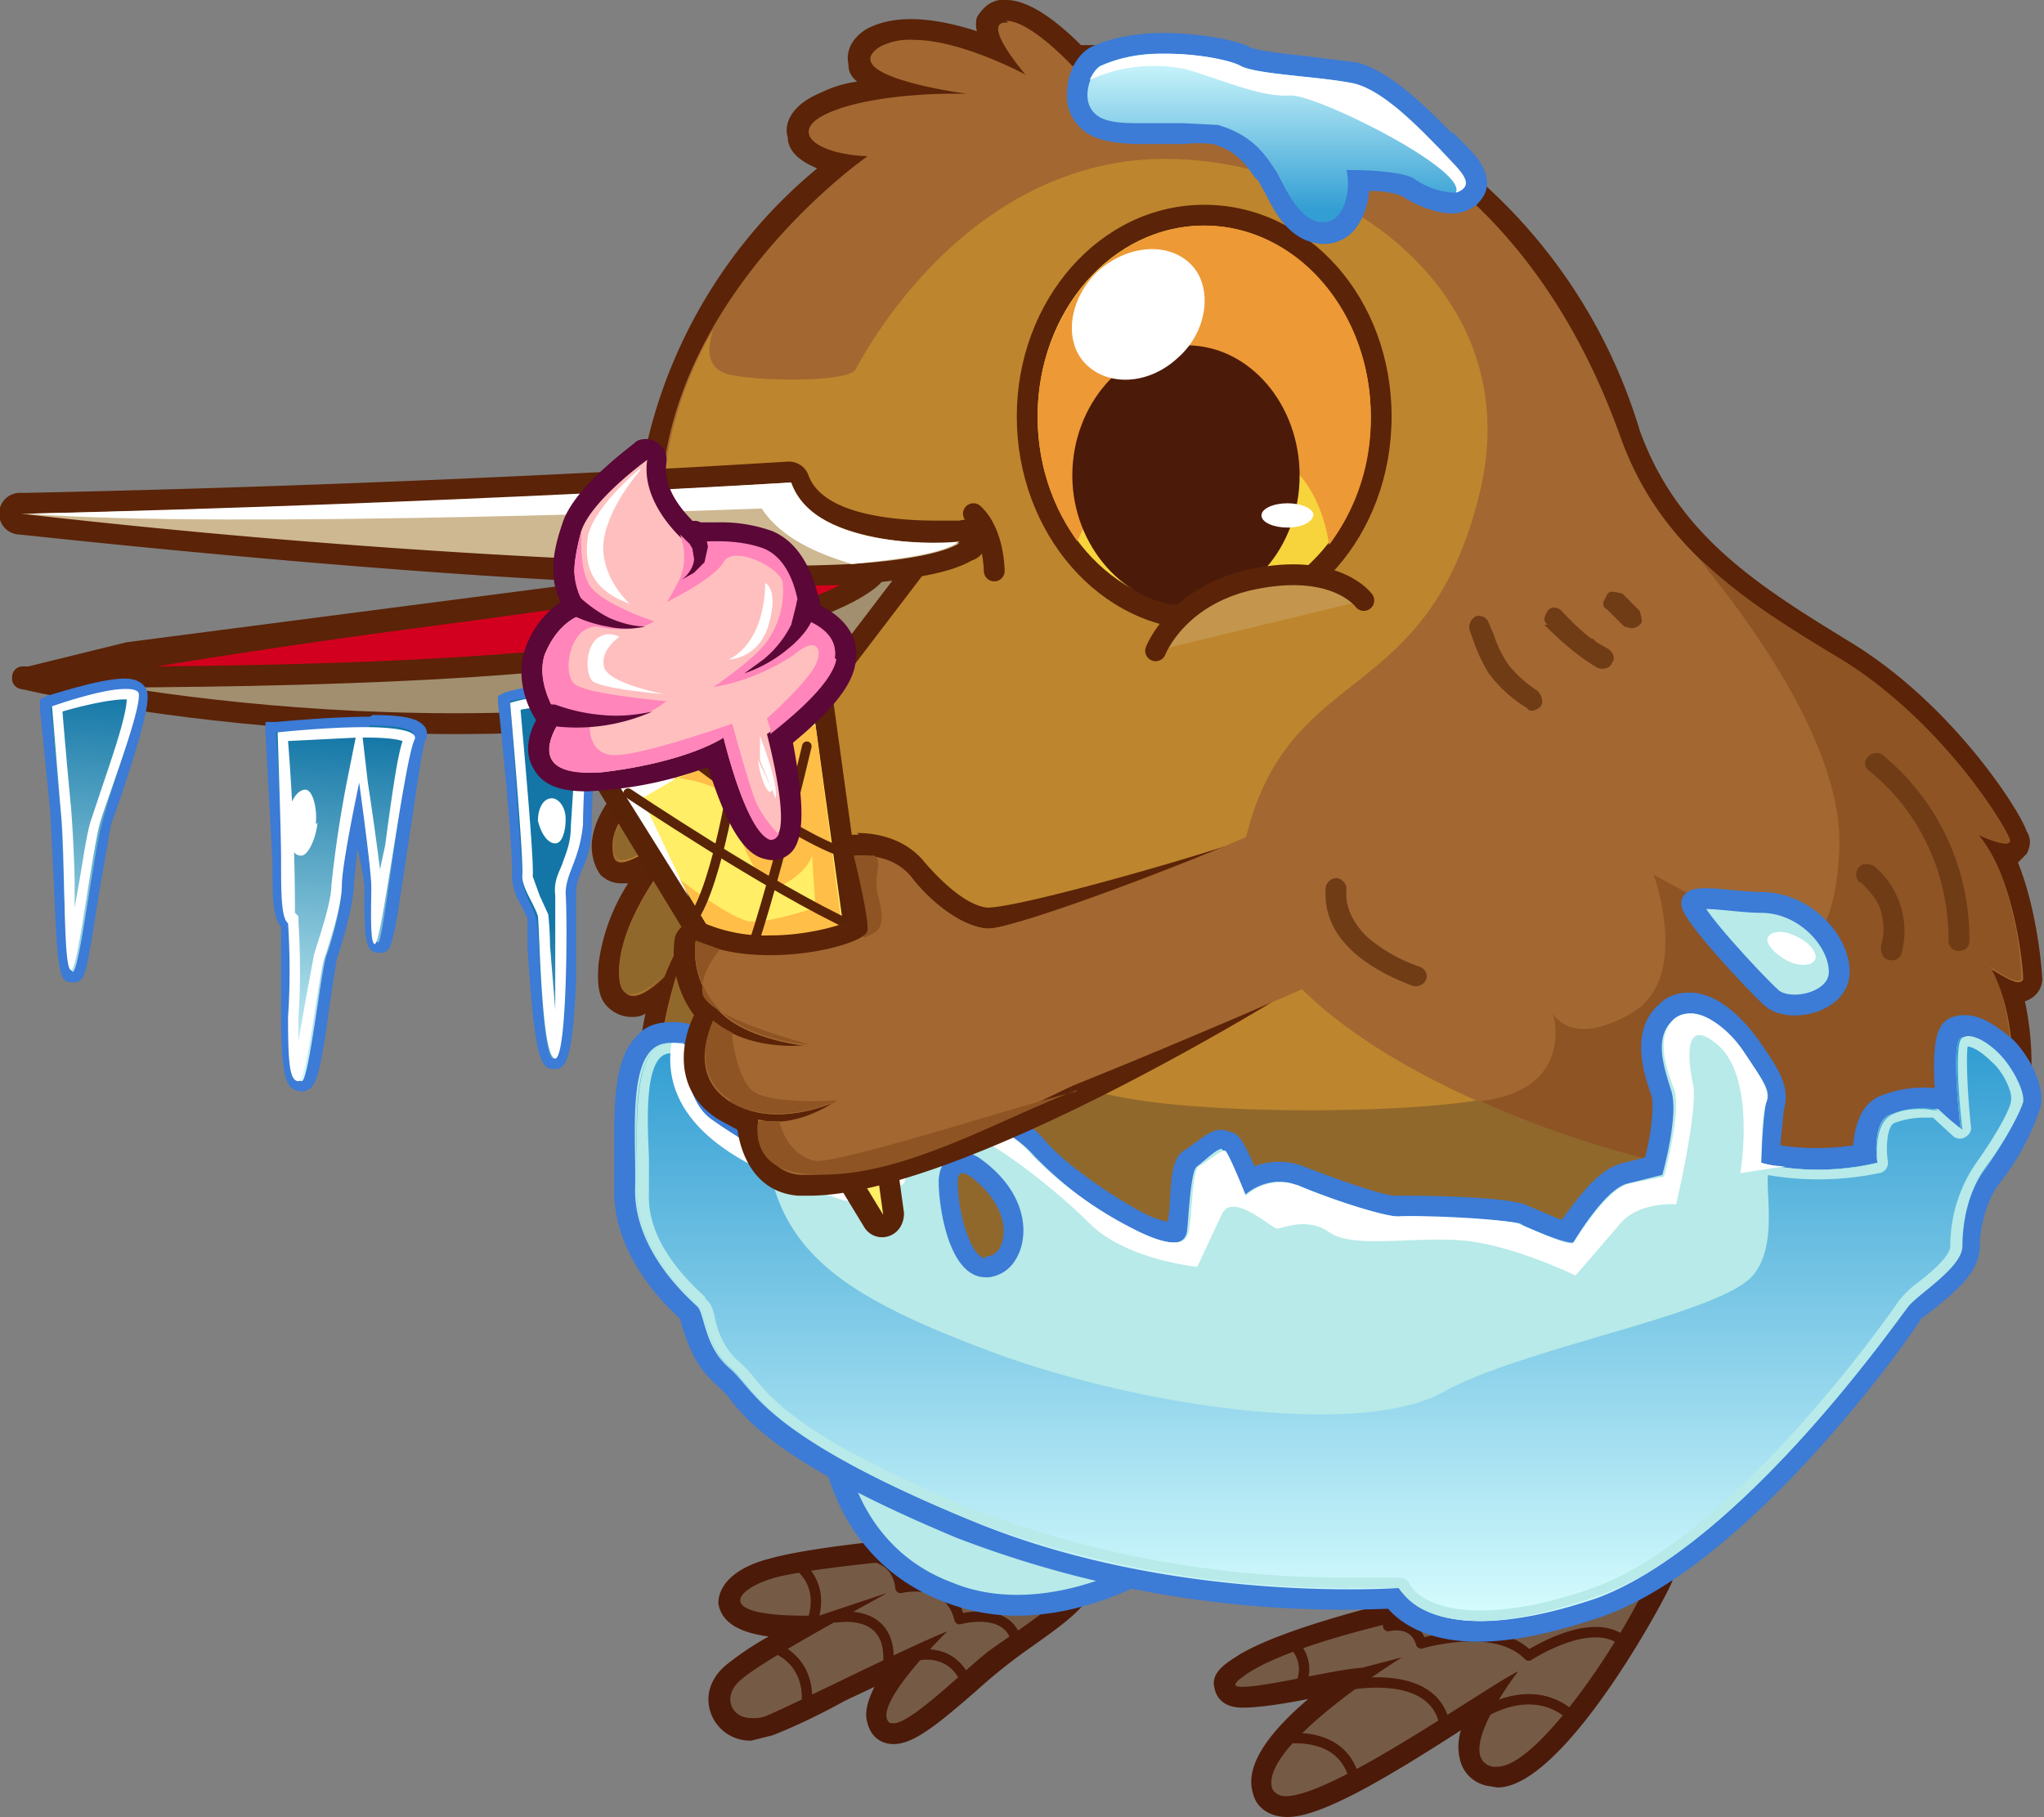 <svg xmlns="http://www.w3.org/2000/svg" xmlns:xlink="http://www.w3.org/1999/xlink" id="Layer_2" data-name="Layer 2" viewBox="0 0 117.8 104.7"><rect x="0" y="0" width="117.8" height="104.7" fill="#808080" stroke="none"/><defs><linearGradient id="linear-gradient" x1="76.6" x2="76.6" y1="94.2" y2="60.6" gradientUnits="userSpaceOnUse"><stop offset="0" stop-color="#dbffff"/><stop offset="1" stop-color="#339ed3"/></linearGradient><linearGradient xlink:href="#linear-gradient" id="linear-gradient-2" x1="73.6" x2="73.6" y1="2.6" y2="12.1"/><linearGradient id="linear-gradient-3" x1="88.2" x2="88.2" y1="259.8" y2="238.8" gradientTransform="rotate(-4 -2600.4 897.3)" gradientUnits="userSpaceOnUse"><stop offset="0" stop-color="#dbffff"/><stop offset="1" stop-color="#1376a6"/></linearGradient><linearGradient xlink:href="#linear-gradient-3" id="linear-gradient-4" x1="72.9" x2="72.9" y1="179.4" y2="158.4" gradientTransform="rotate(4 1710.8 -658.5)"/><linearGradient xlink:href="#linear-gradient-3" id="linear-gradient-5" x1="59.6" x2="59.6" y1="176.8" y2="155.6" gradientTransform="rotate(4 1691 -675)"/><style>.cls-2{fill:#5b2307}.cls-4{fill:#fff}.cls-8{fill:#3c7bd6}.cls-10{stroke:#4c1a09;stroke-width:.6px}.cls-10,.cls-16{stroke-linecap:round;stroke-linejoin:round;fill:none}.cls-17{fill:#8e5424}.cls-19{fill:#b7eae8}.cls-20{fill:#4c1a09}.cls-22{fill:#a36731}.cls-23{fill:#5b0737}.cls-27{fill:#755b46}.cls-16{stroke:#592308;stroke-width:.55px}</style></defs><g id="Layer_1-2" data-name="Layer 1"><path d="M51.5 100a1 1 0 0 1-1-.8c-.2-.9.7-2.2 1.7-3.5l-3.7 1.8a113.7 113.7 0 0 1-4.2 2l-1 .1c-.8 0-1.4-.4-1.7-1-.3-.8 0-1.7.7-2.3.6-.5 2.2-1.5 4-2.5-2.8 0-4-.5-4.2-1.4-.1-1 1.2-1.7 2.5-2A78.3 78.3 0 0 1 57 89c5.1 0 5.5 1.1 5.6 1.5.4 1.2-1.4 2.5-3.5 4a36.3 36.3 0 0 0-3 2.4c-2.1 1.8-3.6 3-4.5 3Z" class="cls-27"/><path d="M56.9 89.6c2.6 0 4.8.3 5 1 .3 1.2-3.1 3.2-5 4.6-1.5 1.2-4.4 4.1-5.4 4.1-.2 0-.3 0-.4-.3-.3-1.3 3.5-5 3.5-5-2.5 1-8.8 4.2-10.5 4.9a2 2 0 0 1-.8.1c-1.2 0-1.7-1.3-.6-2.2 1.3-1.2 8.5-5 8.4-5l-3.9 1.3h-.8c-5.5 0-3.9-1.6-1.7-2.2 2.3-.6 8.4-1.1 8.4-1.1 1.3-.2 2.6-.2 3.8-.2m0-1.3-4 .3c-.2 0-6 .5-8.5 1.2-2 .5-3 1.5-3 2.6.2 1.2 1.4 1.7 2.9 1.9a17.3 17.3 0 0 0-2.4 1.6c-1 .8-1.3 1.9-.9 2.9a2.4 2.4 0 0 0 2.3 1.5l1.2-.3c.8-.3 2.4-1 4.2-2l1.7-.8c-.4.8-.6 1.5-.4 2.1.2.8.8 1.2 1.5 1.2 1.1 0 2.4-1 4.8-3.1a31.6 31.6 0 0 1 3-2.4c2.4-1.7 4.3-3 3.7-4.7-.2-1-1.2-2-6.1-2Z" class="cls-20"/><path d="M44.5 94.9s2.2.6 2 3.3m1.7-5s3.2-.6 3 2.6M46 90.2s1.6 1 .8 3.3m6 1.9s2.2-.6 3 1.8m-5.8-7.6c.1.1 1.7.1 1.9 1.9 0 0 2.8-.7 3.4 1.8 0 0 2.8-.8 3.3 1.3" class="cls-10"/><path d="M74.1 104c-1 0-1.3-.6-1.3-.9-.5-1.8 2.4-4.5 4.9-6.3l-2 .4c-1.6.3-3.2.6-4 .6-.3 0-1 0-1.1-.6-.2-.6.4-1 1.1-1.4 3.4-2 11.2-3.5 12-3.7.7-.3 7.5-3 10.4-3 .8 0 1.3.2 1.6.6.2.3.3.7 0 1.4-1.3 2.9-6.5 11.3-9.5 11.3h-.4a1.4 1.4 0 0 1-1-1c-.3-.9.2-2.1.8-3.2l-1 .6A31.7 31.7 0 0 1 74 104Z" class="cls-27"/><path d="M94.1 89.7c1 0 1.4.3 1 1.1-1.3 3.2-6.4 11-8.8 11a1 1 0 0 1-.3 0c-2.3-.6 1.5-5.5 1.5-5.5-2 1-10.7 7.2-13.4 7.2-.4 0-.7-.2-.8-.5-.6-2.5 7.5-7.5 7.5-7.5l-2.3.6c-1.6.1-5.5 1.1-6.9 1.1-.6 0-.6-.2.5-.9 3.3-2 11.8-3.6 11.8-3.6s7.3-3 10.2-3m0-1.2c-2.9 0-9.4 2.6-10.5 3-1.1.3-8.8 1.9-12.1 3.8-.6.4-1.8 1-1.5 2 .1.5.5 1.1 1.6 1.1.9 0 2.3-.2 3.8-.5-2 1.7-3.7 3.7-3.2 5.4.2.9 1 1.4 2 1.4 1.9 0 5.5-2.1 10-5a3.1 3.1 0 0 0 0 1.9 2 2 0 0 0 1.5 1.3l.6.1c3.6 0 9-9.6 10-11.7.4-.9.2-1.5 0-1.9-.5-.6-1.2-.9-2.2-.9Z" class="cls-20"/><path d="M74 100.2s3.5-.6 4.1 2.5m-1-5.5s5.7-1.4 6.2 2.4m-8.9-5s1.3 1 .5 2.6M85 99s3-2.3 5.5-.2m-10.5-5.1s1.5-.4 1.9 1c0 0 4.3-1.3 6.2.7 0 0 3.8-2.5 5.6-.7" class="cls-10"/><path d="M58.6 92.5c-1.4 0-2.7-.3-4-.7-6.4-2.5-6.7-9.4-6.7-9.5 0-.3.2-.6.5-.6.7-.2 1.5-.2 2.3-.2 8.2 0 16.7 6.6 17 7 .2 0 .3.2.3.4l-.2.5c-.2.1-4.3 3-9.2 3Z" class="cls-19"/><path d="M50.7 82c8.1 0 16.7 7 16.7 7s-4 2.9-8.8 2.9c-1.2 0-2.5-.2-3.7-.7-6.2-2.3-6.4-9-6.4-9l2.2-.1m0-1.2c-.9 0-1.7 0-2.5.2-.6 0-1 .6-1 1.2 0 .3.4 7.4 7.2 10 1.3.5 2.7.8 4.2.8 5 0 9.3-3 9.5-3.2a1.2 1.2 0 0 0 0-2c-.3-.2-9-7-17.4-7Z" class="cls-8"/><path d="M76 90.4c-1.2 0-2.5 0-3.7-.2C48.4 88 38.3 75.2 37.5 67c-.5-4 0-7.3.7-9.8-.5.3-1.1.8-1.8.8-.3 0-.6-.2-.8-.4-.4-.4-.5-1-.5-2.1a13 13 0 0 1 2.8-6.1c-.8.5-1.5.8-2 .8a1 1 0 0 1-.8-.3c-.4-.3-.4-.9-.4-1.2.1-2.2 2.9-4.3 4-5-.6-1.7-2.2-8-1-17.2A29 29 0 0 1 48.5 9.4c-1.2-.2-2.3-.8-2.4-1.6-.1-.6.1-1.4 1.7-2 1-.4 2.3-.7 3.5-.8-.9-.4-1.6-.8-1.7-1.4 0-.4 0-.9.8-1.4a4.2 4.2 0 0 1 2.3-.5c1.5 0 3.3.5 4.7 1-.3-.5-.5-1-.3-1.4a1 1 0 0 1 .8-.7h.2c1.4 0 3.4 1.9 4 2.6h1.3C82.2 3.2 90.4 15 94 24.9c2.2 6.4 7 9.3 12.6 12.7 6 3.7 9.6 9.8 9.8 10.5.2.4 0 .6 0 .8-.2.1-.4.3-.8.3h-.1c1.3 2.7 1.6 6.4 1.6 7.1 0 .5-.3.9-.8.9l-.3-.1c1 3.1.6 7.2-.2 8-.7.7-3.5 5.7-3.7 6.4-.2 1-14.6 19-36.1 19Z" class="cls-22"/><path d="M58 1.2c1.4 0 3.8 2.6 3.8 2.6h1.5c21 0 27.8 15 30.1 21.4 2.3 6.4 7.1 9.4 12.9 13 5.7 3.5 9.2 9.3 9.5 10.1.1.2 0 .3-.2.3-.5 0-1.6-.5-1.6-.5 2.1 2.4 2.6 7.6 2.6 8.3 0 .1-.1.2-.3.2-.4 0-1.6-.8-1.6-.8 1.8 3 1.4 8.2.6 9-.7.6-3.7 6-3.8 6.6 0 .5-14.3 18.4-35.5 18.4a40.1 40.1 0 0 1-3.6-.1C49.2 87.5 39 75 38 66.9c-1-8 2.3-14 2.3-14-1.4 1.4-2.1 3.4-2.1 3.4s-1 1-1.8 1c-.5 0-.8-.4-.7-1.7.3-3.7 4.3-7.8 4.3-7.8-1.7.4-3.4 1.9-4.2 1.9-.4 0-.5-.3-.5-1 0-2.3 4-4.7 4-4.7s-2.5-6.9-1-17.4C39.9 16 50 9 50 9c-3-.1-4.8-1.5-2-2.6 2-.8 5.2-1 6.8-1h.9s-7.6-1-5-2.7a3.7 3.7 0 0 1 2-.4c2.7 0 6.4 2 6.4 2s-2.5-2.9-1.2-3h.2M58 0h-.4c-.6.1-1 .5-1.3 1a1.6 1.6 0 0 0 0 .8c-1.2-.4-2.6-.7-3.8-.7-1 0-1.9.2-2.6.6-1.1.7-1.1 1.6-1 2 0 .2 0 .6.5 1-.7.1-1.4.3-2 .6-2 .8-2.2 2-2 2.6 0 .8.7 1.4 1.7 1.8a29.1 29.1 0 0 0-10 16.7 42 42 0 0 0 .8 17c-1.4 1-3.7 3-3.8 5.3 0 .2 0 1 .5 1.7.3.3.7.5 1.2.5h.4a11.3 11.3 0 0 0-1.7 4.6c-.1 1.2 0 2 .5 2.5.4.4.9.6 1.4.6.2 0 .5 0 .8-.2a27.7 27.7 0 0 0-.4 8.7c1 8.3 11.1 21.4 35.4 23.8l3.7.1c11.4 0 20.6-5 26.4-9.2a38 38 0 0 0 10.3-10.3v.1c.2-.7 3-5.4 3.5-6 1-1 1.3-4.7.6-7.9.6-.2 1-.7 1-1.3 0-.1-.2-3.7-1.4-6.7l.5-.5c.2-.4.3-.8 0-1.3-.4-1.2-4.2-7.2-10-10.8-5.4-3.3-10.1-6.2-12.3-12.3A31.2 31.2 0 0 0 63.3 2.6h-1c-1-1-2.8-2.6-4.3-2.6Z" class="cls-2"/><path d="M111.5 71.3c.1-.6 3.1-6 3.8-6.6.7-.7 1.1-6-.6-9 0 0 1.8 1.3 1.8.6s-.4-5.8-2.5-8.2c0 0 2.1 1 1.8.2-.3-.8-3.8-6.6-9.5-10.2-3-1.8-5.6-3.4-7.9-5.5s8 8.4 7.6 16.4c-.4 8-4.1 5-4.1 5l-6.6-3.6s2.2 6-1.3 8-4.5 0-4.5 0 1.2 3.9-3.3 4.9c-4.6 1-16.4 1-21.7 0s-12.1-3.2-12.8-7c-.7-3.9-1.4-4.5-1.4-4.5s-5 6.9-5.7 3.6c-.6-3.4.4-5.9.4-5.9s-4.3 2.7-3.9 1a21.9 21.9 0 0 1 1.5-4s-1.8-.7-3.4-2.4c-.9.6-3.8 2.6-3.8 4.6-.1 2.3 2.3-.3 4.7-.9 0 0-4 4.1-4.3 7.8-.3 3.6 2.5.7 2.5.7s.7-2 2-3.5c0 0-3.1 6-2.2 14.1.9 8 11 20.5 34.3 22.8 23.2 2.2 39-17.8 39.1-18.4Z" class="cls-17"/><path fill="#bd852d" d="M100.5 68c-10.8-1.5-31.2-9.4-28.7-19.7 2.5-10.3 10.5-7.4 13.5-20S75 8 64.9 9.3c-10.1 1.4-15.2 11.3-15.6 12-.4.7-5.3.7-7.2.3-1.9-.4-1-2.5-1-2.6a21.8 21.8 0 0 0-2.7 7.6c-1.5 10.5 1 17.4 1 17.4s-4 2.4-4 4.7c-.1 2.3 2.3-.3 4.7-1 0 0-4 4.2-4.3 7.8-.3 3.7 2.5.7 2.5.7s.7-2 2.1-3.4c0 0-3.2 6-2.3 14.1 1 8 11 20.5 34.3 22.7 19.5 1.9 33.7-11.8 37.9-16.6-2-2.6-5.3-4.5-9.8-5Z"/><path fill="#91682c" d="M75 89.8H77.1a25.1 25.1 0 0 0 2-.1l1.2-.2h.6l1.6-.3h.2l1.8-.4.5-.1 1.3-.3.5-.2a49.6 49.6 0 0 0 1.8-.5l1.1-.4.5-.2a57.5 57.5 0 0 0 3.1-1.3l.3-.2 1.2-.6.4-.2 1-.5.5-.3 1-.6.4-.2 1-.7.2-.1 1.3-.9.2-.1 1-.7.3-.3.8-.6.4-.2.7-.6.3-.3.7-.6.3-.2.9-.8.2-.2.6-.6.3-.3.4-.4.4-.3.3-.4.3-.3.3-.3.4-.4.9-1c-2-2.5-5.3-4.4-9.9-5a59.2 59.2 0 0 1-15.2-4.5c-5 .8-15.8.8-20.7-.2-5.2-1-12.1-3.2-12.8-7-.7-3.8-1.4-4.4-1.4-4.4s-5 6.8-5.7 3.5c-.6-3.3.4-5.8.4-5.8s-4.3 2.7-3.9.9a21.9 21.9 0 0 1 1.5-3.9s-1.8-.8-3.4-2.4H39a.2.2 0 0 1 0 .1l-.3.2-.2.1-.3.3a4.2 4.2 0 0 0-.4.2v.1l-.3.3h-.1l-.3.3a9.2 9.2 0 0 0-1 1.2l-.1.1-.2.3v.1l-.2.3v.1l-.2.3v.1a2.9 2.9 0 0 0 0 .4c-.2 2.4 2.3-.3 4.7-.9 0 0-4 4.2-4.4 7.8-.3 3.6 2.6.7 2.6.7s.7-2 2-3.4c0 0-3.1 6-2.2 14C39 75 49 87.5 72.4 89.7a45.7 45.7 0 0 0 2.6.1Z"/><path fill="none" stroke="#5b2307" stroke-linecap="round" stroke-linejoin="round" stroke-width="1.2" d="M57.3 32.9s0-2.2-1.2-3.3"/><path fill="#f7d33c" d="M69.4 35.7c-5.6 0-10.2-5.2-10.2-11.7s4.6-11.6 10.2-11.6 10.2 5.2 10.2 11.7S75 35.7 69.4 35.7Z"/><path d="M69.4 13c5.3 0 9.6 5 9.6 11s-4.3 11-9.6 11-9.6-4.9-9.6-11 4.3-11 9.6-11m0-1.2c-6 0-10.8 5.5-10.8 12.2s4.8 12.3 10.8 12.3S80.2 30.8 80.2 24s-4.8-12.2-10.8-12.2Z" class="cls-2"/><path fill="#ed9935" d="M69.4 13c-5.3 0-9.6 5-9.6 11 0 2.8.9 5.3 2.3 7.2 0 0 2-5.6 7.9-5.8 5.3-.2 6.4 4.5 6.6 6A12 12 0 0 0 79 24c0-6.1-4.3-11-9.6-11Z"/><path d="M74.9 27.4c0 4.2-3 7.5-6.5 7.5s-6.6-3.4-6.6-7.5 3-7.5 6.6-7.5 6.5 3.4 6.5 7.5Z" class="cls-20"/><path fill="#c4964d" stroke="#5b2307" stroke-linecap="round" stroke-linejoin="round" stroke-width="1.2" d="M66.6 37.5s1.3-3.4 6-4.2c4.5-.8 6 1.3 6 1.3"/><path d="M63.3 15.6c-1.7 1.6-2 4-.8 5.3 1.3 1.4 3.7 1.3 5.4-.3 1.7-1.5 2-4 .8-5.3-1.3-1.4-3.7-1.2-5.4.3Zm12.4 14c0 .5-.7.8-1.5.8s-1.5-.3-1.5-.7.7-.7 1.5-.7 1.5.3 1.5.7Z" class="cls-4"/><path d="M85.3 94c-3.1 0-4.4-1.2-5-1.9h-2.2c-4.8 0-14-.5-22.6-4-9.7-4-11.8-6.6-13-8l-.8-.8c-1-1-1.4-2.2-1.7-3l-.2-.6v-.1c-2.5-2.3-3.7-4.6-3.7-7v-2c0-2.6 0-5.3 1.1-6.5a2 2 0 0 1 1.5-.7l1 .2c.2 0 .4.3.4.6 0 .8 0 3 1.2 3.8 1.6 1.2 5.9 3.7 8 3.7h.3c1.8-.1 1.8-.6 1.8-1.4 0-1 .4-3.6 2.4-4l.6-.1c1.4 0 1.9 1 2 1.6l.2.1.4.2c.7.4 2 1 3 2.1 1.2 1.4 4.2 3.5 6 4.3.9.4 1.4.5 1.6.5h.3l.1-1.3c.2-2.1.3-2.8.8-3l.4-.3c.6-.5 1-.7 1.3-.7h.2c.3.1.5.2 1.4 2.3a3.3 3.3 0 0 1 2.9-.2 28 28 0 0 0 5.5 1.7h.6c1 0 6 0 6.8.5 1.2.5 2 1 2.5 1 1-1.6 2.2-3.1 3.4-3.4l1.6-.4c.3-1.3.7-3.4.4-4.2-.5-1.5-1.1-3.5.3-4.7a2 2 0 0 1 1.3-.5c1.4 0 2.7 1.3 3.6 2.5 1 1.6 1.7 2.4 1.3 3.4l-.2 2.8a15.6 15.6 0 0 0 5.4 0c0-.9 0-2.4 1.3-2.9a6 6 0 0 1 2-.4c.6 0 1 .1 1.2.3l.3.2c-.4-4 .2-4.3.5-4.4l.6-.2c.7 0 1.4.4 2.2 1.2.8.7 1.7 2.3 1.5 3.3a14 14 0 0 1-2.2 4c-1 1.3-1.3 3-1.3 4.2s-1.3 2.2-2.4 3l-.9.9c0 .1-9.5 13.9-18.1 16.9a21.7 21.7 0 0 1-7 1.4ZM55.5 67c-.4 0-.9.4-.9 1.1 0 1.5.6 5 2.2 5h.1c.7-.1 1.3-.7 1.5-1.5.3-1.2-.2-3-2.3-4.4a1 1 0 0 0-.6-.1Z" class="cls-19"/><path d="M97.4 58.4c1 0 2.3 1.1 3 2.3 1.1 1.5 1.6 2.1 1.4 2.8-.3.7-.3 3.5-.3 3.5s1.2.4 3.2.4c1 0 2.2-.1 3.5-.4 0 0-.4-2.4.8-2.8a5.4 5.4 0 0 1 1.9-.3h.8l1.3 1.2s-.6-5 0-5.3a.8.8 0 0 1 .4 0c.5 0 1.2.4 1.8 1 .7.6 1.4 2 1.3 2.7-.1.7-1.1 2.5-2.1 3.8-1 1.3-1.4 3.2-1.4 4.5s-2.7 2.9-3.2 3.6c-.4.6-9.6 13.8-17.8 16.6-3 1-5.1 1.4-6.7 1.4-3.1 0-4.3-1.3-4.7-1.9h-2.5c-4.5 0-13.8-.4-22.4-4C43.9 82.6 43.5 80 42 78.8c-1.4-1.2-1.4-3.1-1.8-3.5-.4-.4-3.6-3.1-3.6-6.7.1-3.2-.6-8.5 2-8.5h.8s-.2 3.2 1.5 4.4c1.6 1.1 6 3.8 8.4 3.8h.2c2.4-.2 2.4-1.2 2.4-2s.3-3 2-3.5h.4c1.2 0 1.4 1.1 1.6 1.5.3.3 2.1.7 3.5 2.3a23 23 0 0 0 6.2 4.4c.8.4 1.5.6 2 .6s.7-.2.8-.6c.1-.7.2-3.6.6-3.8.3-.2 1.1-1 1.4-1 .3.2 1.3 2.7 1.3 2.7s.8-.8 2-.8c.3 0 .6 0 1 .2 1.6.7 4.7 1.8 5.7 1.8h.6c1.7 0 6 .2 6.6.4.5.3 2.3 1.2 2.8 1.2h.2c.2-.3 1.9-3.2 3.2-3.5l2-.5s1-3.5.5-4.9c-.4-1.3-1-3 .1-4 .3-.3.6-.4 1-.4M56.7 73.7h.2c2.3-.3 3.4-4.3-.5-7-.3-.2-.7-.3-1-.3-.8 0-1.5.6-1.5 1.7 0 1.5.6 5.6 2.8 5.6m40.6-16.5c-.6 0-1.2.2-1.6.6-1.8 1.5-1 4-.5 5.4.1.5 0 2.1-.4 3.5l-1.2.3c-1.4.3-2.5 1.8-3.6 3.3l-1.9-.8c-1-.6-7-.6-7-.6h-.7c-.6 0-3-.8-5.3-1.7a4 4 0 0 0-2.8 0c-.8-1.8-1-1.9-1.5-2a1.5 1.5 0 0 0-.4-.1c-.6 0-1 .4-1.6.8l-.4.3c-.8.4-.9 1.3-1 3.5l-.1.7a5.9 5.9 0 0 1-1.2-.4c-1.6-.8-4.6-2.8-5.8-4.2-1-1.2-2.3-1.8-3.1-2.2l-.3-.1c-.2-.6-.9-2-2.6-2a3 3 0 0 0-.7.2c-2.3.5-3 3.2-3 4.6 0 .6 0 .7-1.2.8h-.1c-1.8 0-5.6-2-7.7-3.6-1-.6-1-2.6-1-3.3a1.2 1.2 0 0 0-.9-1.2 3.7 3.7 0 0 0-1-.1c-.8 0-1.5.2-2 .8-1.4 1.4-1.3 4.2-1.3 7v2c0 2.4 1.3 5 3.8 7.3l.1.4c.3.9.7 2.3 2 3.4l.6.6c1.2 1.6 3.4 4.1 13.2 8.2a62 62 0 0 0 24.9 4.1c.7.8 2.2 1.9 5.2 1.9 2 0 4.3-.5 7-1.4 8.8-3 18.5-17 18.5-17.2l.8-.6c1.2-1 2.6-2.1 2.6-3.6 0-1.1.4-2.7 1.2-3.7a14 14 0 0 0 2.3-4.3c.3-1.3-.8-3.2-1.7-4-1-.8-1.8-1.3-2.6-1.3a2 2 0 0 0-1 .2c-.4.3-1 .6-.8 4a6.6 6.6 0 0 0-3 .4c-1.2.4-1.6 1.7-1.7 2.9a14.4 14.4 0 0 1-4.2 0l.2-2c.4-1.4-.3-2.4-1.4-4-.5-.7-2.1-2.8-4-2.8ZM56.8 72.5c-.8 0-1.6-2.5-1.6-4.4 0-.2 0-.5.3-.5l.3.1c1.8 1.3 2.2 2.8 2 3.7-.1.5-.4 1-1 1Z" class="cls-8"/><path fill="url(#linear-gradient)" d="M113 59.8c-.6.3 0 5.3 0 5.3l-1.3-1.1c-.3-.2-1.5-.3-2.7.2-1.2.5-.8 2.8-.8 2.8-2.6.6-4.8.4-5.9.2s.5 4-1.2 6.2c-1.7 2.3-13.2 4.2-17.9 6.8-4.6 2.6-16.8 1-25.5-2.1C49 74.9 45 72.4 44.2 66.5a31.6 31.6 0 0 1-3.2-2c-1.7-1.2-1.5-4.3-1.5-4.3-3.5-1-2.7 5-2.8 8.5 0 3.5 3.2 6.2 3.6 6.6.4.4.4 2.3 1.8 3.6 1.4 1.2 1.8 3.7 13.6 8.6 11.7 5 25 4 25 4 .5 1 3 3.4 11.3.6 8.2-3 17.4-16 17.8-16.7.5-.7 3.2-2.3 3.2-3.5s.4-3.2 1.4-4.5c1-1.4 2-3.2 2.1-3.8.2-.7-.6-2.2-1.3-2.8-.7-.7-1.6-1.2-2.2-1Z"/><path d="M97.4 59c.7 0 1.8.8 2.6 2 1 1.4 1.3 2 1.2 2.3-.2.8-.3 3.2-.3 3.7 0 .2.1.5.4.6a17.3 17.3 0 0 0 7 0 .6.6 0 0 0 .5-.7c-.1-.6-.1-2 .4-2.2a5 5 0 0 1 1.7-.3h.5l1.2 1.1a.6.6 0 0 0 .7 0 .6.6 0 0 0 .3-.5c-.2-1.8-.3-4-.2-4.7.1 0 .6.1 1.4.9.7.6 1.2 1.8 1.1 2.2 0 .5-1 2.2-2 3.6a8.4 8.4 0 0 0-1.5 4.8c0 .6-1.2 1.6-2 2.2a6 6 0 0 0-1 1c-.1.2-9.4 13.6-17.6 16.5-2.5.9-4.7 1.3-6.5 1.3-3.1 0-4-1.3-4.1-1.6a.6.6 0 0 0-.5-.3s-1 0-2.6 0a60 60 0 0 1-22.2-4c-9.4-3.9-11.4-6.2-12.5-7.6a6.8 6.8 0 0 0-1-1 4.6 4.6 0 0 1-1.2-2.4c-.1-.4-.2-.8-.5-1l-.1-.2c-2.2-2-3.3-4-3.2-6v-2c-.1-2.2-.2-5 .7-5.8a.8.8 0 0 1 .6-.2h.2c0 1 .3 3.2 1.7 4.3 1.5 1 6.1 4 8.8 4h.3c2.7-.3 2.9-1.6 2.9-2.7 0-.8.4-2.6 1.5-2.9h.4c.4 0 .6.3.9.9l.2.3c.1.3.5.4 1 .7.7.3 1.7.8 2.5 1.7 1.5 1.7 4.8 3.9 6.4 4.6a5.6 5.6 0 0 0 2.2.6c.8 0 1.3-.4 1.4-1l.2-1.4c0-.6.1-1.8.3-2.1l.4-.4.4-.2.9 2c0 .3.3.4.5.4l.5-.1s.6-.7 1.5-.7l.8.2s4.5 1.8 6 1.8h.6c2 0 5.8.2 6.2.4 1.1.5 2.6 1.2 3.2 1.2.3 0 .5-.2.6-.3l.3-.4c1.1-1.7 2-2.7 2.6-2.8l2-.5a.6.6 0 0 0 .4-.4c.1-.4 1-3.8.5-5.3s-.8-2.7 0-3.4a.8.8 0 0 1 .5-.2M56.8 74.3h.3c1.2-.1 2.2-1 2.5-2.4.4-1.6-.1-3.9-2.8-5.7a2.3 2.3 0 0 0-1.2-.4c-1 0-2.2.8-2.2 2.3 0 1.6.7 6.2 3.4 6.2m40.7-15.8c-.3 0-.7 0-1 .3-1 1-.5 2.7 0 4 .4 1.4-.6 5-.6 5l-2 .4c-1.3.3-3 3.2-3.2 3.4h-.1c-.6 0-2.4-.8-2.9-1-.5-.3-4.9-.5-6.5-.5h-.6c-1 0-4.1-1.1-5.8-1.8l-1-.2c-1.2 0-2 .8-2 .8s-1-2.5-1.2-2.6c-.3 0-1.1.7-1.5 1-.3.1-.4 3-.6 3.8 0 .3-.3.5-.8.5s-1.1-.2-2-.5a23 23 0 0 1-6.1-4.5c-1.4-1.6-3.3-2-3.5-2.3-.2-.3-.5-1.5-1.6-1.5H54c-1.6.4-2 2.7-2 3.5s0 1.8-2.3 2h-.3c-2.4 0-6.8-2.6-8.4-3.8-1.7-1.2-1.5-4.3-1.5-4.3a2.7 2.7 0 0 0-.8-.1c-2.5 0-1.9 5.3-2 8.6 0 3.5 3.2 6.2 3.6 6.6.4.4.4 2.3 1.8 3.5 1.5 1.3 1.8 3.8 13.6 8.7a61 61 0 0 0 22.4 4h2.6c.3.7 1.5 1.9 4.6 1.9 1.7 0 3.8-.4 6.7-1.4 8.2-2.8 17.4-16 17.9-16.6.4-.7 3.2-2.3 3.2-3.6s.3-3.1 1.3-4.5c1-1.3 2-3.1 2.2-3.8.1-.6-.6-2-1.4-2.8-.5-.5-1.2-1-1.8-1a.8.8 0 0 0-.3.1c-.6.3 0 5.3 0 5.3l-1.4-1.1-.8-.1c-.5 0-1.2 0-1.8.3-1.2.5-.9 2.8-.9 2.8-1.2.3-2.4.4-3.4.4-2 0-3.3-.4-3.3-.4s.1-2.8.3-3.5c.3-.6-.2-1.3-1.3-2.8-.8-1.2-2-2.3-3-2.3ZM56.8 73.6c-2.1 0-2.7-4-2.7-5.5 0-1.1.7-1.7 1.5-1.7.3 0 .6 0 1 .3 3.8 2.6 2.7 6.6.4 6.9h-.2Z" class="cls-19"/><path d="M102.9 67.2c-.9 0-1.4-.2-1.4-.2s0-2.8.3-3.5c.2-.7-.3-1.4-1.3-2.9s-2.8-2.8-4-1.9c-1.1 1-.5 2.8 0 4.1.4 1.4-.6 5-.6 5l-2 .4c-1.3.3-3 3.1-3.2 3.4-.2.3-2.4-.8-3-1-.6-.4-6.3-.6-7.1-.5-.8 0-4-1-5.8-1.8-1.8-.6-3 .6-3 .6s-1-2.5-1.2-2.6c-.3 0-1.1.7-1.5.9-.4.2-.4 3-.6 3.8s-1.1.8-2.8 0a23 23 0 0 1-6.2-4.4c-1.3-1.6-3.2-2-3.4-2.3-.3-.4-.6-1.9-2.1-1.5-1.6.4-2 2.7-2 3.5s0 1.8-2.3 2c-2.4.3-7-2.6-8.7-3.8-1.7-1.2-1.5-4.3-1.5-4.3a2.6 2.6 0 0 0-.8-.1c-1 6.4 8.5 8.5 9.7 9 1.2.5 3.7-.9 3.7-.9s1-3.6 2-4c1.2-.4 1.6 1.5 2.3 1.5s4.3 2.7 6.4 4.8C64.9 72.6 69 73 69 73l1.4-3c.6-1.4 2.9.8 3.2.8s1.7-.7 3 .2c1.4 1 5 .2 7.9.5 2.8.3 6.3 2 6.3 2l2.5-2.9c1.1-1.4 3.3-1.2 3.3-1.2s1.2-5.1 1-6.8c-.4-1.8-.5-4.1 1.5-2.3 2.1 2 1.2 7.3 1.2 7.3l2.6-.4Z" class="cls-4"/><path fill="#b7eae8" stroke="#3c7bd6" stroke-linecap="round" stroke-linejoin="round" stroke-width="1.2" d="M101.5 52c-1.5 0-3.8-.5-4 0s3.6 4.6 4.6 5.5c1 .9 3.9.3 3.9-1.5s-2-4-4.5-4Z"/><path fill="url(#linear-gradient-2)" d="M76.3 13.4a1.7 1.7 0 0 1-.4 0c-1.3-.3-2-1.6-2.5-2.6a6.4 6.4 0 0 0-.4-.7l-.2-.2c-.5-.8-1.1-1.7-2.7-2a8.9 8.9 0 0 0-2-.2H66c-1.1 0-2.2 0-2.9-.5a2 2 0 0 1-1-1.9c0-.8.6-1.7 1.1-2a9 9 0 0 1 4-.8c2.1 0 4 .5 4.7.8.4.2 2 .4 3.2.5l3 .5c2 .4 4 2.5 5.2 3.7l.5.5c.8.8 1.4 1.4 1.4 2.1a1 1 0 0 1-.4.8 1.6 1.6 0 0 1-1 .3 5 5 0 0 1-2.6-1c-.2 0-1.2-.3-2.8-.3 0 .8-.2 1.8-.7 2.4-.3.4-.8.6-1.3.6Z"/><path d="M67.2 3.1c2 0 3.8.4 4.3.7 1 .5 4.6.6 6.4 1 1.9.5 4.1 2.8 5 3.8 1 1 2 1.8 1.4 2.3a1 1 0 0 1-.6.2 4.4 4.4 0 0 1-2.2-.8c-.6-.4-2.7-.5-3.5-.5h-.4c.3 1.3-.2 3-1.3 3H76c-1.3-.3-2-2.2-2.5-3-.6-.9-1.3-2-3.3-2.6l-2-.1h-2.3c-1 0-2 0-2.6-.4-1.2-.8-.4-2.6.1-2.9a8.5 8.5 0 0 1 3.7-.7m0-1.2c-1.7 0-3.1.3-4.2.8-.8.4-1.4 1.5-1.4 2.6-.1 1 .4 1.9 1.2 2.4.8.5 2 .6 3.2.6h2.3a8 8 0 0 1 1.7 0c1.4.4 1.9 1.2 2.4 1.9l.2.2.4.7c.5 1 1.3 2.6 2.9 2.9a2.3 2.3 0 0 0 2.3-.8 4 4 0 0 0 .8-2.2c1 0 1.7.2 1.9.3.6.4 1.8 1 2.9 1 .5 0 1-.2 1.4-.5.3-.3.6-.7.6-1.2 0-1-.7-1.7-1.5-2.5l-.4-.4-.2-.1c-1.2-1.2-3.4-3.5-5.4-4L75 3.2c-1-.1-2.7-.3-3-.5-.8-.4-2.9-.8-5-.8Z" class="cls-8"/><path d="M68.4 4c2.6.8 4.3 1.6 6 1.5 1.6 0 10.2 4.3 9.5 5.6a.9.9 0 0 0 .4-.2c.6-.5-.4-1.3-1.3-2.3-1-1-3.2-3.4-5-3.8-2-.4-5.6-.5-6.5-1-.9-.5-5.4-1.3-8 0-.3.1-.5.4-.7.8a9 9 0 0 1 5.6-.6Zm36.2 51.3c-.2.4-1 .4-1.7 0s-1.2-1-1-1.3c.2-.4 1-.4 1.7 0 .7.3 1.2 1 1 1.3Z" class="cls-4"/><path fill="#703c16" d="M84.7 36.3c.3.9.6 1.7 1.1 2.5a7.8 7.8 0 0 0 2.2 2c.2.3.6.1.8-.1.2-.3 0-.7-.2-.9a6.8 6.8 0 0 1-1.5-1.3l-.1-.1a7 7 0 0 1-.8-1.5l-.1-.3-.3-.7a.6.6 0 0 0-.7-.4c-.3.1-.5.5-.4.8ZM89 36c.9.9 1.9 1.8 3.1 2.5.3.1.7 0 .8-.3.2-.2.1-.6-.2-.8L92 37l-.2-.2h-.1a14 14 0 0 1-1.7-1.6c-.2-.2-.6-.3-.8 0s-.3.6 0 .8Zm18.7 8.4c3 2.4 4.6 6 4.6 9.8 0 .8 1.2.8 1.2 0a13.7 13.7 0 0 0-5-10.7c-.6-.4-1.4.4-.8.9Zm-.5 6.4c.5.5 1 1 1.2 1.7s.2 1.4 0 2c0 .4.1.7.4.8s.7 0 .8-.4a4.9 4.9 0 0 0-1.6-5c-.2-.1-.6-.2-.8 0-.3.3-.3.7 0 1ZM92.6 35.1l1 1 .4.1c.1 0 .3 0 .5-.2s.1-.2.1-.4l-.1-.4-1-1-.5-.1c-.2 0-.3 0-.4.2l-.2.4c0 .2 0 .3.2.4ZM76.4 51.2c-.2 3 2.6 4.7 5 5.6.4.1.7-.1.8-.4.1-.3-.1-.6-.4-.7a9.3 9.3 0 0 1-3-1.7c-.8-.8-1.3-1.7-1.2-2.8 0-.3-.3-.6-.6-.6s-.6.3-.6.6Z"/><path fill="#a18f70" stroke="#5b2307" stroke-linecap="round" stroke-linejoin="round" stroke-width="1.2" d="M1.3 39.1s22.4 5.5 46.2.5l6.1-8-46.2 6-6.1 1.5Z"/><path fill="#d2001e" stroke="#5b2307" stroke-linecap="round" stroke-linejoin="round" stroke-width="1.2" d="M1.3 39.1s11.1-2 22.6-3.5 22.9-3.3 22.9-3.3l3.5.9s-2.1 2.5-13.9 4.3S1.3 39 1.3 39Z"/><path fill="#ceb891" d="M43.9 33.2c-16 0-42.5-3-42.8-3a.6.6 0 0 1 .1-1.2h.4c24.2-.5 43.7-1.8 43.9-1.8.3 0 .5.2.6.4 1 2.8 5.9 3 8 3h1.2a.6.6 0 0 1 .6.4.6.6 0 0 1-.2.8c-1 .6-3.2 1-6.6 1.3a89 89 0 0 1-5.2.1Z"/><path d="M45.5 27.8c1.1 3 6.1 3.5 8.6 3.5h1.2c-1 .6-3.2 1-6.2 1.2a91 91 0 0 1-5.2.1 490 490 0 0 1-42.7-3h.4c24.5-.5 44-1.8 44-1.8m0-1.2h-.2c-.2 0-19.7 1.3-43.9 1.8h-.3a1.2 1.2 0 0 0-.1 2.4c.2 0 26.8 3 42.8 3l5.2-.1c3.5-.3 5.7-.7 6.9-1.4a1.2 1.2 0 0 0-.7-2.3H54c-1.5 0-6.5-.1-7.4-2.6a1.2 1.2 0 0 0-1.2-.8Z" class="cls-2"/><path fill="url(#linear-gradient-3)" d="M32 61.3c-.7 0-1-1-1.2-6.7l-.1-1.7c0-.3-.2-.6-.4-1-.3-.4-.6-1-.5-1.5l-.7-9.9v-.2l.2-.1a9.6 9.6 0 0 1 3.1-.4H34.3v.4l-.5 7.4a6.6 6.6 0 0 1-.6 2.5 3 3 0 0 0-.3 1.4s.3 9.6-.9 9.8Z"/><path d="M32.4 40.1H34l-.5 7.5c0 2-1 2.7-.9 4 0 1.1 0 9.3-.7 9.4-.7 0-.8-7.4-1-8.1s-.9-1.7-.8-2.5l-.7-10c.8-.2 2-.3 3-.3m0-.6a10 10 0 0 0-3.3.4l-.4.2v.4c.4 3.5.9 9.3.8 9.8 0 .7.2 1.3.5 1.8l.4.8v1.7c.4 6.1.7 7 1.5 7h.1c.6 0 1-.5 1.2-5v-5.1c0-.5.1-.8.3-1.3.3-.6.6-1.4.6-2.6 0-2 .4-7.3.4-7.4v-.6h-2.1Z" class="cls-8"/><path fill="url(#linear-gradient-4)" d="M17.4 62.6a.6.6 0 0 1-.4-.2c-.3-.3-.6-1-.5-3.8v-5.3c-.5-.4-.6-1.7-.5-3.7l-.4-7.4v-.3h.3s3.1-.3 5.4-.3c2.2 0 2.6.2 2.8.5v.5c-.2.6-.6 3.5-1 6.2-.9 5.8-1 5.8-1.3 5.8-.6 0-.6-.7-.6-3v-.5l-.5-4.1a39.7 39.7 0 0 0-.6 4c0 1.3-.9 4-1 4.2l-.4 2.6c-.7 4.3-.8 4.7-1.2 4.8h-.1Z"/><path d="M21.3 41.8c1.6 0 2.8.2 2.5.7-.5 1.2-1.7 11.8-2 11.8-.4 0-.3-2.3-.4-3.3 0-.9-.7-6-.7-6s-1 4.8-1 6-.6 3.3-.9 4.1c-.3.9-1 7.1-1.4 7.2-.5 0-.7-1-.6-3.7.2-2.8 0-5.5 0-5.5-.5-.2-.6-1.7-.5-3.5l-.4-7.4s3.1-.3 5.4-.3m0-.6c-2.3 0-5.3.3-5.4.3h-.6v.6l.4 7.4c0 2 0 3.3.5 3.8v5.2c0 2.7.2 3.6.5 4 .2.2.5.3.7.3.8-.1 1-.6 1.6-5l.4-2.6c.1-.3 1-3 1-4.4l.2-2A24 24 0 0 1 21 51v.6c0 2.2 0 3.3.8 3.3s.8 0 1.7-6.1c.4-2.5.8-5.6 1-6.1a.8.8 0 0 0 0-.8c-.3-.4-.9-.7-3-.7Z" class="cls-8"/><path fill="url(#linear-gradient-5)" d="M4.2 56.3c-.5 0-.6-.4-.8-5.4l-.2-4-.6-6.1v-.2l.2-.1c.1 0 3-1 4.4-1 .7 0 1 .3 1 .5.1.8-.6 3.2-1.6 6l-.5 1.5-.7 4c-.6 4.4-.8 4.7-1.2 4.8Z"/><path d="M7.2 39.8c.4 0 .6 0 .7.3.1 1-1.6 5.7-2 7.3-.5 1.6-1.3 8.5-1.7 8.6-.5 0-.5-6.6-.7-9.2l-.6-6s2.9-1 4.3-1m0-.7c-1.5 0-4.4 1-4.5 1l-.4.2v.5l.6 6 .2 4c.2 5.1.3 5.8 1 5.8h.2c.6 0 .7-.5 1.4-5.1l.7-4 .5-1.4c1-3 1.7-5.3 1.6-6.1 0-.3-.3-.9-1.3-.9Z" class="cls-8"/><path d="M32.4 40.7h1a318 318 0 0 0-.5 6.9c0 1-.3 1.6-.5 2.2-.2.5-.5 1-.4 1.8v6.6l-.3-3.7a20.7 20.7 0 0 0-.1-1.8l-.5-1.1-.4-1.1c.1-.7-.5-7.3-.7-9.6a11 11 0 0 1 2.4-.2m0-.6a9.9 9.9 0 0 0-3 .4s.8 9.1.7 10c0 .7.7 1.6.9 2.3.1.8.2 8.2 1 8.2.7-.1.7-8.3.6-9.5 0-1.2.8-1.9 1-4 0-2 .4-7.3.4-7.3l-1.6-.1Zm-11.3 2.4c1.2 0 1.8.1 2.1.2-.3.9-.6 3-1 6l-.3 1.4a181 181 0 0 0-.7-5l-.3-2.6h.1m-.5 0L20 45a68.1 68.1 0 0 0-.9 6c0 1-.7 3-1 4l-.5 2.7-.4 2.3v-1.4c.2-2.8 0-5.4 0-5.5v-.3l-.2-.2a125.3 125.3 0 0 0-.4-9.9l4-.2m.4-.6c-2.2 0-5 .3-5 .3s.2 5.7.2 7.4c0 1.8 0 3.3.4 3.6 0 0 .2 2.6 0 5.4 0 2.7.1 3.7.6 3.7s1.2-6.3 1.5-7.1c.3-.9 1-3 1-4.2 0-1.2 1-5.9 1-5.9s.7 5 .7 6-.1 3.3.2 3.3c.4 0 1.7-10.6 2.3-11.8.2-.5-1.2-.7-2.9-.7ZM7.2 40.3h.1c0 1-1 3.8-1.5 5.3l-.5 1.5c-.3.8-.5 2.4-.8 4.1l-.2 1.1v-1.6a77 77 0 0 0-.2-4.1 383.1 383.1 0 0 1-.5-5.6c1-.3 2.7-.7 3.6-.7m0-.6c-1.4 0-4.2 1-4.2 1l.5 6c.3 2.7.1 9.2.6 9.2.4 0 1.2-7 1.7-8.6S8.1 41 8 40c0-.2-.3-.3-.7-.3Z" class="cls-4"/><path d="M32.6 47.2c0 .7-.2 1.4-.6 1.4-.4 0-.8-.5-1-1.3 0-.7.3-1.3.8-1.3.4 0 .8.5.8 1.2Zm-14.3.2c-.1 1-.6 2-1 1.9-.5 0-.8-1-.7-2 0-1 .5-1.8 1-1.8.4 0 .7 1 .6 2Zm37-16.2c-1 .7-3.2 1-6.2 1.3-2-.6-4.1-1.5-5.2-3.2 0 0-31 1.2-42.3.3 24.5-.6 44-1.8 44-1.8 1.4 4 9.2 3.5 9.7 3.4Z" class="cls-4"/><path fill="#fe6" d="M50.9 70.6a.6.6 0 0 1-.5-.3L34.9 45a.6.6 0 0 1 0-.5l.3-.4L46.4 39a.6.6 0 0 1 .3 0h.3c.1.1.3.3.3.5l4.2 30.4a.6.6 0 0 1-.4.6.7.7 0 0 1-.2 0Z"/><path fill="#592308" d="M46.7 39.6 50.9 70 35.5 44.7l11.2-5.2m0-1.1h-.5L35 43.7a1.2 1.2 0 0 0-.6 1.7l15.4 25.3a1.2 1.2 0 0 0 1.5.5c.5-.2.8-.7.8-1.3l-4.2-30.4a1.2 1.2 0 0 0-1.2-1Z"/><path d="M38.9 44.9 37 46l2.7 5.7-4-6.4 3-.5z" class="cls-4"/><path fill="#ffbe47" d="M38.9 44.8s2.6.3 3 1.2c.3 1 1.7 5.8 3.2 5s1.7-1.7 1.7-1.7l.2 3s-2.7.9-3.7.8c-1 0-4.1-2.4-4.1-2.4l2.6 4.4s5.1.6 6.2-.1.6-1 .6-1L47 41.8l-8.1 3.1Z"/><path d="M36.2 45.7s8.2 5.5 13 7.7" class="cls-16"/><path d="M46.5 43s-2.4 10.3-4.1 14.2m0-13.1s-1 6.8-2.5 8.9" class="cls-16"/><path d="M40.2 44s5.3 4.1 8.6 5.2" class="cls-16"/><path fill="#ffbfbf" d="M44.5 49h-.2c-1.5-.4-2.5-3.6-3-5.6a20.4 20.4 0 0 1-7.5 1.7c-1.3 0-2.2-.4-2.5-1.1-.5-1 0-2 .3-2.5-.5-.7-1.3-2.4-.7-4A4.3 4.3 0 0 1 33 35a4.6 4.6 0 0 1-.6-2c0-1 .4-2.3.4-2.5.7-2 3.7-4.2 4-4.4a.6.6 0 0 1 .8 0c.2.1.3.3.2.6-.3 2 1.4 3.6 2 4.2l1.4-.1a8 8 0 0 1 3 .5c1.8.7 2.3 3.1 2.4 4.1 1 .4 2.3 1.3 2 2.8-.2 1.7-2.8 3.7-3.8 4.5.5 1.7 1.1 5 .4 6a1 1 0 0 1-.8.4Z"/><path d="M37.3 26.5c-.4 2.7 2.4 4.9 2.4 4.9l1.6-.1c.8 0 1.8 0 2.7.4 2 .8 2.1 4 2.1 4s2.3.6 2 2.3c-.2 1.8-3.9 4.3-3.9 4.3s1.6 6 .3 6h-.1c-1.4-.3-2.7-5.8-2.7-5.8s-2 1.4-7 2a7.8 7.8 0 0 1-.9 0c-3.7 0-1.5-3-1.5-3s-1.5-2-.9-3.8c1-2.4 2.7-2.4 2.7-2.4s-.9-.7-1-2.4c0-.9.4-2.3.4-2.3.6-1.8 3.8-4.1 3.8-4.1m0-1.2c-.2 0-.5 0-.7.2-.6.5-3.6 2.7-4.2 4.7-.1.3-.6 1.7-.5 2.8 0 .7.2 1.2.4 1.7a5.3 5.3 0 0 0-2 2.6c-.6 1.6 0 3.3.6 4.2-.4.7-.7 1.8-.2 2.7.5 1 1.5 1.4 3.1 1.4a22.7 22.7 0 0 0 7-1.4c.8 2.5 1.8 5 3.3 5.3a1.5 1.5 0 0 0 1.6-.5c.7-.9.6-3 0-6.2 1.2-1 3.4-2.9 3.6-4.6.3-1.6-.8-2.7-2-3.3-.3-1.3-.9-3.5-2.8-4.3a8.8 8.8 0 0 0-3.2-.5H40c-.6-.6-1.8-1.9-1.6-3.4a1.2 1.2 0 0 0-1.2-1.4Zm0 2.4Z" class="cls-23"/><path d="M36.9 27s-2.5 2-3 3.8c-.3 1.8.2 3.2 2.4 4 0 0-1.8-1.6-1.5-3.7.3-2 2.1-4 2.1-4Zm-1.2 9.7s-.7-.4-1.3.1-.7 1.8-.3 2.4c.4.5 4.2.8 4.2.8s-3.3-.6-3.5-1.6.9-1.7.9-1.7Zm8.4-3.1s.1 3.3-2.1 4.4c0 0 1.7 0 2.3-2 .6-2.1-.2-2.4-.2-2.4Zm-.3 10.2v-1.4s1.1 2.8.9 3.6" class="cls-4"/><path d="M44.5 45.5c-.2.6-.8-1-.8-1.7" class="cls-4"/><path fill="#ff85ba" d="M44.9 48c-.1.3-.3.4-.5.4-1.4-.4-2.7-5.9-2.7-5.9s-2 1.4-7 2c-4.9.4-2.4-3-2.4-3s-1.5-2-.9-3.8c1-2.4 2.7-2.4 2.7-2.4s-.9-.7-1-2.3c0-1 .4-2.4.4-2.4a.5.5 0 0 1 0-.1c0 .8-.1 2.7.7 3.5 1 1 3.5 1.8 3.5 1.8-1.2.8-3.3.3-3.3.3-1.6 0-2 2.7-1.3 3.3.6.6 5.3 1 5.3 1-1.8 1.5-4.4 1.3-4.4 1.3s-.2 1.6 1.2 1.8c1.4.2 7-1.8 7-1.8s1 3.7 1.4 4.6a7 7 0 0 0 1.3 1.8Zm3.3-10c-.3 1.6-3.2 3.8-3.8 4.3V42l-.2-.6s1.6-1.4 2.5-2.6c.9-1.2.5-2.3-.9-1.1a12 12 0 0 1-4.7 1.9c.3-.2 2.3-1.6 3-2.5a5 5 0 0 0 1-3.6c-.3-.9-2.9-2.1-3.4-1.1-.6 1-3.3 2.3-3.3 2.3s.1 0 .8-1.4c.4-1 .2-1.9 0-2.5l.5.5s2.4-.4 4.3.3c2 .8 2.1 4 2.1 4s2.3.6 2 2.3Z"/><path d="M47.1 34.9a4 4 0 0 1-.7 1.5 6 6 0 0 1-1 1 7.8 7.8 0 0 1-2.5 1.4L44 38a6.2 6.2 0 0 0 1.6-2l.3-1.2c0-.3.3-.6.6-.6s.6.2.6.5v.2ZM32 40.6a10.2 10.2 0 0 0 2.7.6c1 .1 2 0 2.9-.2a10.8 10.8 0 0 1-6 .8.6.6 0 0 1-.4-.7.6.6 0 0 1 .7-.5Zm1.4-6.2a7.7 7.7 0 0 0 1.7 1.2c.7.3 1.4.5 2.1.5a5 5 0 0 1-2.2 0 7.6 7.6 0 0 1-2.3-.8.6.6 0 0 1-.2-.8c.1-.3.5-.4.8-.2h.1Zm7.2-3.9.2 1-.2.9-.6.6-.7.4c.4-.3.7-.8.7-1.2l-.1-.6-.3-.5a.6.6 0 0 1 .9-.9l.1.3Z" class="cls-23"/><path d="M46.6 68.2H46c-2.2-.1-2.9-2.4-3-3.6a5 5 0 0 1-1.2-.6c-2.4-1.6-1.8-4.2-1.1-5.4a.5.5 0 0 1 .1-.2 5.5 5.5 0 0 1-1.3-4.3.6.6 0 0 1 .9-.4c1 .5 2.4.7 4 .7 2.7 0 4.7-.7 5.1-1 0-.8-.4-2.8-.7-4a.6.6 0 0 1 .5-.7h.2c.5 0 2.3 0 3.4 1.4 1.4 1.6 2.8 2.7 4 2.8a110 110 0 0 0 13.8-3.5.6.6 0 0 1 .8.3L74 56a.6.6 0 0 1-.2.7c-.8.5-18.9 11.6-27.3 11.6Z" class="cls-22"/><path d="M49.5 49.3c.5 0 2 0 3 1.2 1 1.3 2.7 2.8 4.3 3h.2c2.2 0 14-3.5 14-3.5l2.5 6S55 67.7 46.6 67.7h-.5c-2.3-.2-2.4-3-2.4-3h.9c1.8 0 3.5-1.2 3.5-1.2s-1.5.7-3.3.7a5 5 0 0 1-2.7-.7c-2.6-1.6-1-4.6-1-4.6a7 7 0 0 0 4.5 1.4 7.8 7.8 0 0 0 1.1 0s-3.8-.3-5.4-2.2c-1.6-1.9-1.2-3.8-1.2-3.8a10 10 0 0 0 4.3.8c3 0 5.7-.9 5.7-1.5 0-1-.8-4.3-.8-4.3h.2m0-1.2h-.3a1.2 1.2 0 0 0-.9.5c-.2.3-.2.7-.2 1 .4 1.2.7 2.7.8 3.5-.7.3-2.5.8-4.5.8a8.9 8.9 0 0 1-3.8-.7 1.2 1.2 0 0 0-1 0c-.4.2-.6.5-.7.8a6 6 0 0 0 1.1 4.5c-.7 1.4-1.3 4.3 1.4 6l1.1.6c.2 1.4 1 3.6 3.5 3.8h.6c8.6 0 26.8-11.2 27.6-11.7.5-.3.7-1 .4-1.5L72 49.5a1.2 1.2 0 0 0-1.5-.7c-4.4 1.4-12 3.5-13.6 3.5-1-.1-2.3-1.1-3.6-2.6-1.2-1.5-3-1.7-3.9-1.7Z" class="cls-2"/><path d="M72.3 50s2-2.8-.4-1.8c-4.6 2-14 5.5-15.1 5.3-1.6-.2-3.3-1.7-4.4-3-1-1.3-3-1.2-3-1.2s.8 3.2.7 4.2c0 1-6.4 2.5-10 .7 0 0-.4 2 1.2 3.9s5.4 2.1 5.4 2.1-3.3.5-5.5-1.3c0 0-1.7 3 1 4.6 2.5 1.6 5.9 0 5.9 0s-2.3 1.6-4.4 1c0 0-.5 2.3 2.4 3.1 2.9.9 29.4-10.8 29.4-10.8L72.3 50Z" class="cls-22"/><path d="M41.3 58c-1.6-1.9-1.2-3.8-1.2-3.8l1.4.5c-.5.6-1.2 1.7-1 2.6.4 1.4 6.2 2.9 6.2 2.9S43 60 41.3 58Zm.8 5.4c-2.5-1.6-1-4.6-1-4.6a5 5 0 0 0 1.1.7c0 .8.4 2.6 1.1 3.3 1 .9 5 .6 5 .6l-.6.3.3-.2c-.4.2-3.5 1.4-5.9 0Zm20-.6c-4.8 1.8-10.8 5.5-16 4.8-3-.4-2.4-3-2.4-3h1.2c.2.7.7 2 2.1 2.3 1.6.1 12.1-3.3 15-4ZM49.2 49.3h1.2c.5.4-.1 1.1.2 2.3.6 2.1-.2 2.1-.7 2.4h-.3c.3-.1.4-.3.4-.5 0-1-.8-4.2-.8-4.2Z" class="cls-17"/></g></svg>